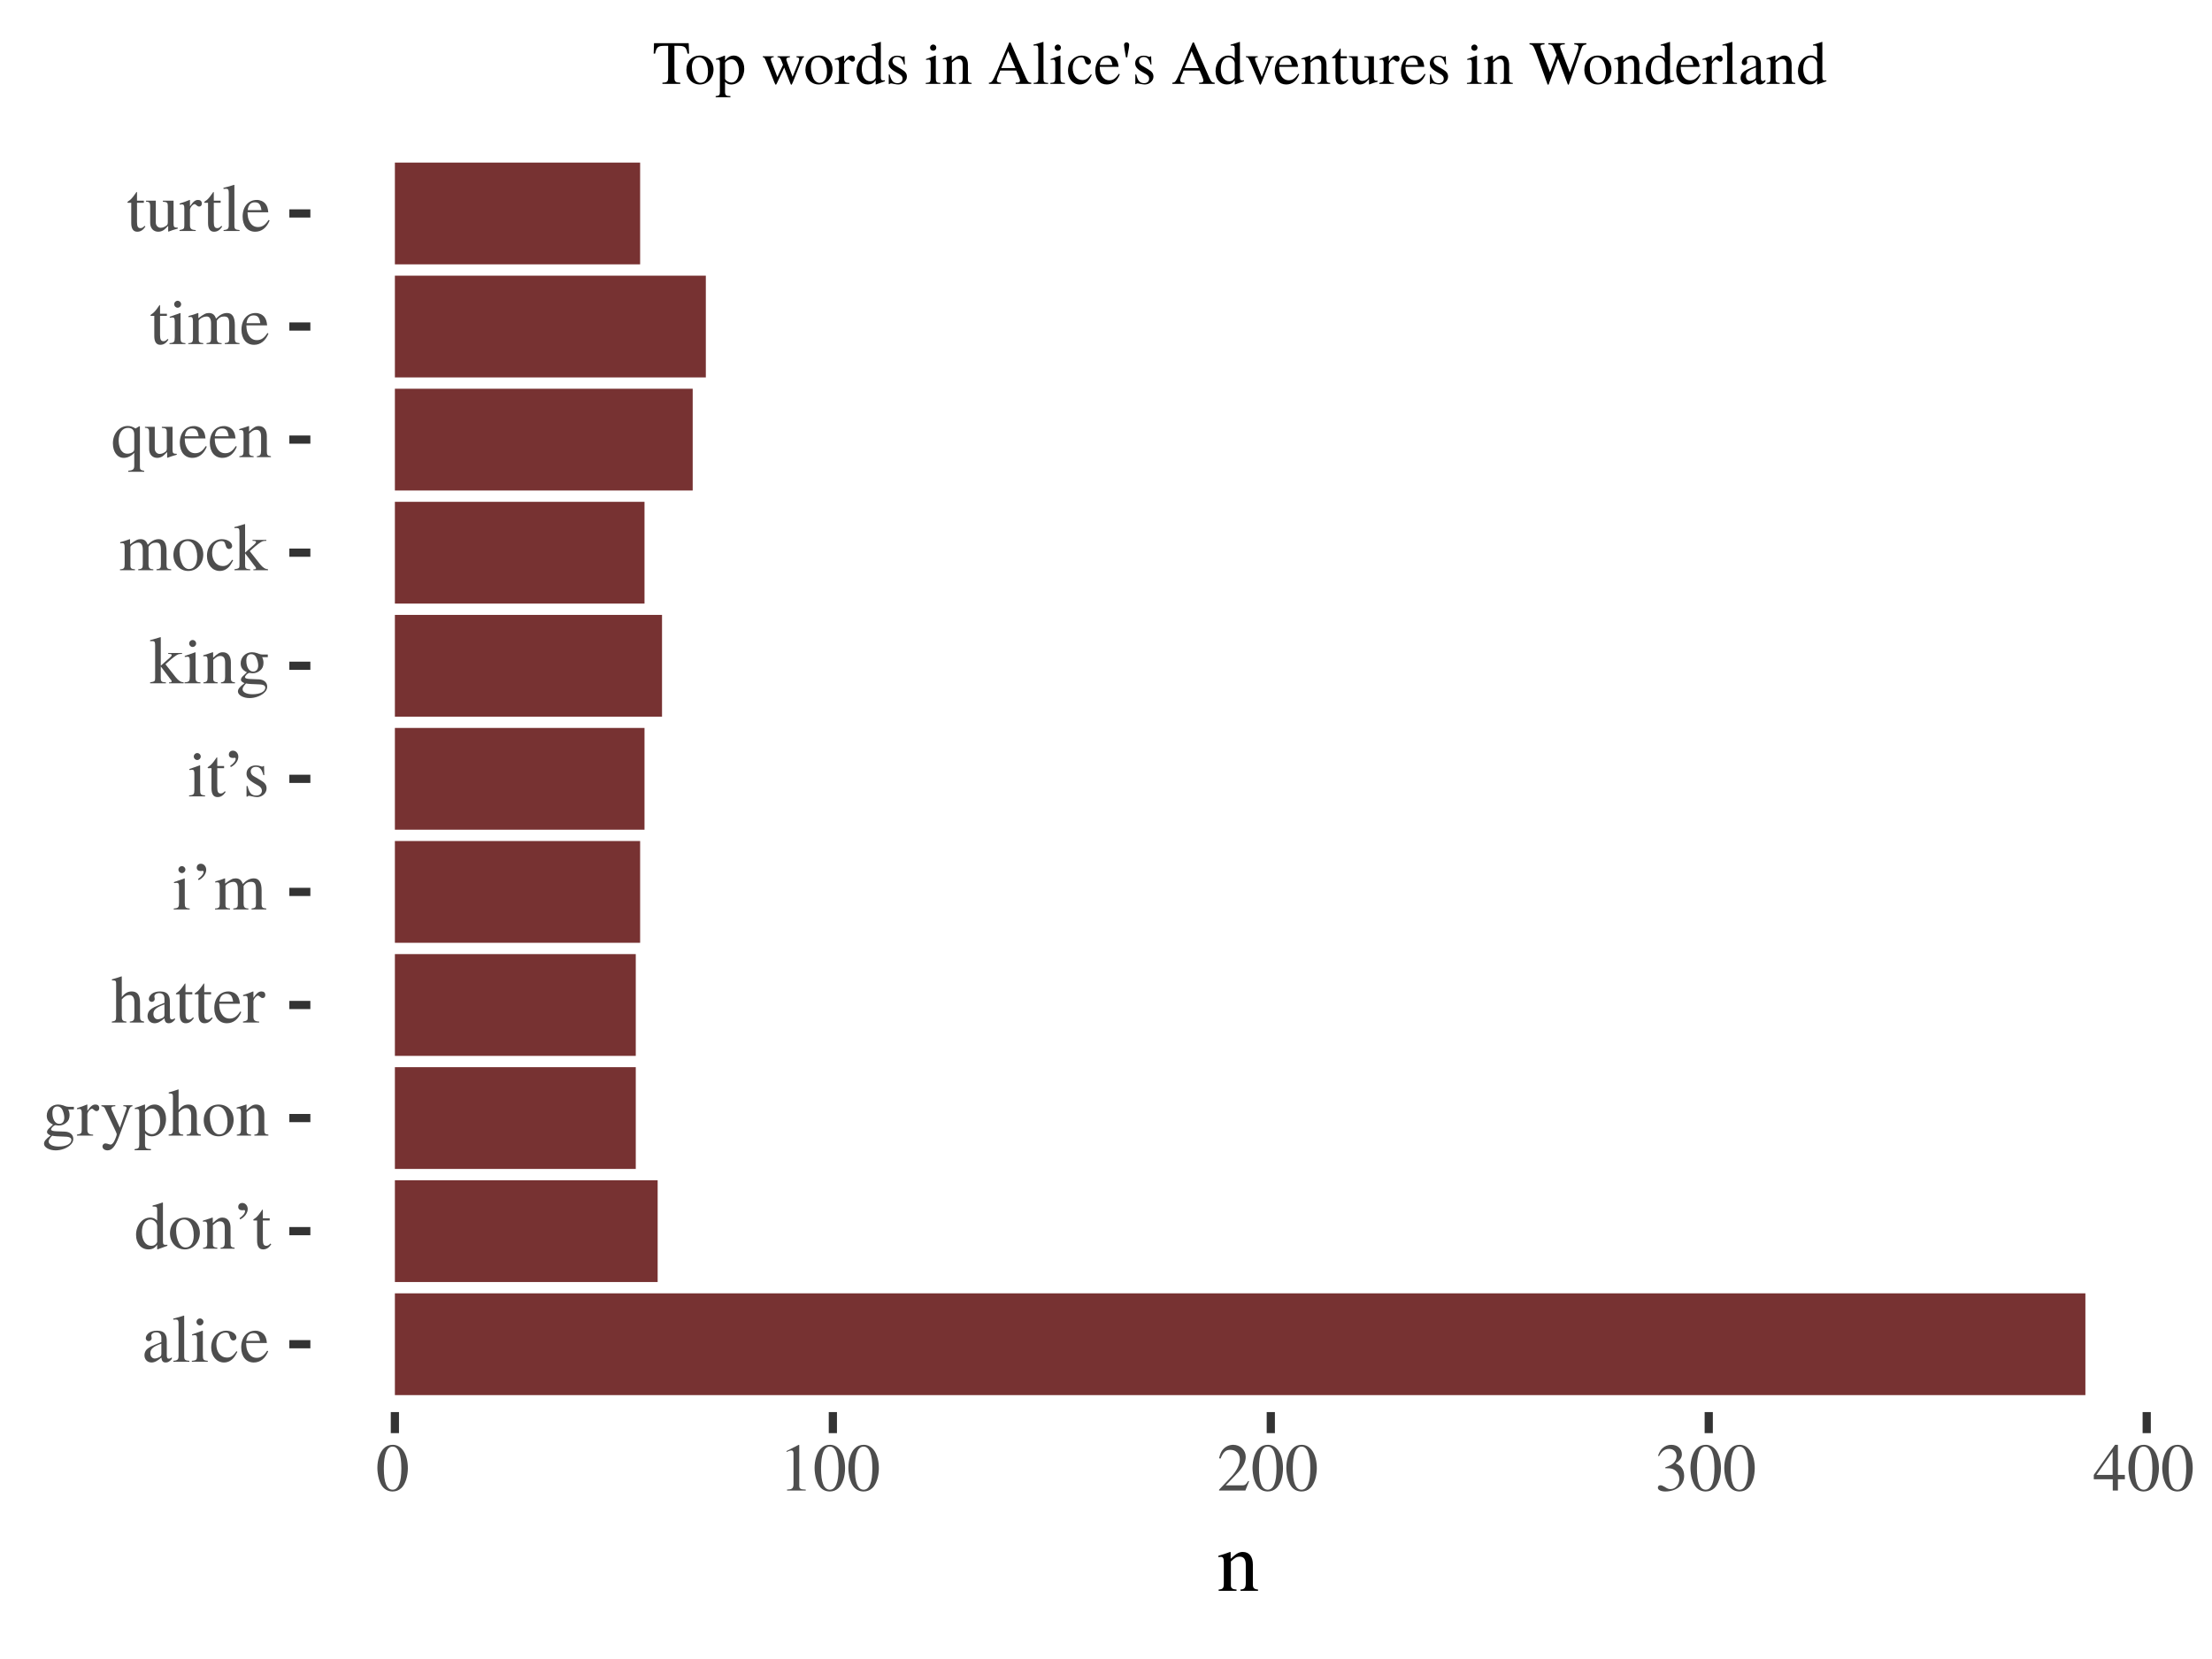 <?xml version="1.0" encoding="UTF-8"?>
<svg xmlns="http://www.w3.org/2000/svg" xmlns:xlink="http://www.w3.org/1999/xlink" width="288pt" height="216pt" viewBox="0 0 288 216" version="1.1">
<defs>
<g>
<symbol overflow="visible" id="glyph0-0">
<path style="stroke:none;" d=""/>
</symbol>
<symbol overflow="visible" id="glyph0-1">
<path style="stroke:none;" d="M 3.891 -0.359 L 3.891 -0.578 C 3.734 -0.453 3.641 -0.406 3.5 -0.406 C 3.297 -0.406 3.234 -0.531 3.234 -0.922 L 3.234 -2.641 C 3.234 -3.094 3.188 -3.328 3.062 -3.531 C 2.891 -3.875 2.5 -4.047 1.969 -4.047 C 1.516 -4.047 1.094 -3.922 0.859 -3.719 C 0.641 -3.531 0.5 -3.281 0.5 -3.062 C 0.5 -2.859 0.656 -2.688 0.875 -2.688 C 1.078 -2.688 1.266 -2.859 1.266 -3.047 C 1.266 -3.094 1.266 -3.125 1.25 -3.188 C 1.234 -3.266 1.219 -3.344 1.219 -3.406 C 1.219 -3.641 1.5 -3.828 1.859 -3.828 C 2.281 -3.828 2.531 -3.578 2.531 -3.109 L 2.531 -2.562 C 1.172 -2.016 1.016 -1.953 0.641 -1.625 C 0.453 -1.438 0.328 -1.141 0.328 -0.859 C 0.328 -0.297 0.703 0.094 1.25 0.094 C 1.641 0.094 2 -0.094 2.531 -0.547 C 2.578 -0.094 2.734 0.094 3.094 0.094 C 3.391 0.094 3.578 -0.016 3.891 -0.359 Z M 2.531 -1.078 C 2.531 -0.812 2.484 -0.734 2.297 -0.609 C 2.078 -0.5 1.844 -0.422 1.656 -0.422 C 1.344 -0.422 1.094 -0.719 1.094 -1.094 L 1.094 -1.141 C 1.094 -1.656 1.453 -1.969 2.531 -2.359 Z M 2.531 -1.078 "/>
</symbol>
<symbol overflow="visible" id="glyph0-2">
<path style="stroke:none;" d="M 2.266 0 L 2.266 -0.125 C 1.703 -0.172 1.594 -0.25 1.594 -0.734 L 1.594 -5.984 L 1.562 -6.016 C 1.109 -5.859 0.781 -5.766 0.172 -5.625 L 0.172 -5.484 L 0.219 -5.484 C 0.312 -5.484 0.422 -5.5 0.5 -5.5 C 0.781 -5.5 0.859 -5.375 0.859 -4.969 L 0.859 -0.766 C 0.859 -0.297 0.734 -0.172 0.188 -0.125 L 0.188 0 Z M 2.266 0 "/>
</symbol>
<symbol overflow="visible" id="glyph0-3">
<path style="stroke:none;" d="M 2.219 0 L 2.219 -0.125 C 1.641 -0.172 1.578 -0.266 1.578 -0.891 L 1.578 -4.016 L 1.547 -4.047 L 0.172 -3.562 L 0.172 -3.438 L 0.25 -3.438 C 0.359 -3.453 0.469 -3.469 0.547 -3.469 C 0.75 -3.469 0.828 -3.328 0.828 -2.938 L 0.828 -0.891 C 0.828 -0.266 0.75 -0.172 0.141 -0.125 L 0.141 0 Z M 1.656 -5.188 C 1.656 -5.438 1.453 -5.641 1.203 -5.641 C 0.953 -5.641 0.75 -5.438 0.75 -5.188 C 0.75 -4.938 0.953 -4.734 1.203 -4.734 C 1.453 -4.734 1.656 -4.938 1.656 -5.188 Z M 1.656 -5.188 "/>
</symbol>
<symbol overflow="visible" id="glyph0-4">
<path style="stroke:none;" d="M 3.625 -1.297 L 3.5 -1.375 C 3.078 -0.75 2.766 -0.547 2.266 -0.547 C 1.453 -0.547 0.891 -1.25 0.891 -2.266 C 0.891 -3.172 1.375 -3.797 2.094 -3.797 C 2.406 -3.797 2.531 -3.688 2.609 -3.375 L 2.672 -3.172 C 2.734 -2.922 2.891 -2.766 3.094 -2.766 C 3.312 -2.766 3.5 -2.938 3.5 -3.141 C 3.5 -3.641 2.891 -4.047 2.141 -4.047 C 1.734 -4.047 1.312 -3.891 0.953 -3.594 C 0.484 -3.203 0.219 -2.594 0.219 -1.859 C 0.219 -0.734 0.922 0.094 1.891 0.094 C 2.266 0.094 2.609 -0.031 2.906 -0.281 C 3.172 -0.5 3.344 -0.75 3.625 -1.297 Z M 3.625 -1.297 "/>
</symbol>
<symbol overflow="visible" id="glyph0-5">
<path style="stroke:none;" d="M 3.734 -1.375 L 3.594 -1.438 C 3.172 -0.781 2.781 -0.516 2.219 -0.516 C 1.734 -0.516 1.375 -0.75 1.125 -1.219 C 0.938 -1.562 0.875 -1.875 0.859 -2.438 L 3.562 -2.438 C 3.5 -3.016 3.406 -3.266 3.188 -3.547 C 2.922 -3.859 2.516 -4.047 2.062 -4.047 C 0.969 -4.047 0.219 -3.172 0.219 -1.875 C 0.219 -0.672 0.859 0.094 1.859 0.094 C 2.703 0.094 3.359 -0.438 3.734 -1.375 Z M 2.672 -2.719 L 0.875 -2.719 C 0.969 -3.406 1.266 -3.734 1.797 -3.734 C 2.344 -3.734 2.547 -3.484 2.672 -2.719 Z M 2.672 -2.719 "/>
</symbol>
<symbol overflow="visible" id="glyph0-6">
<path style="stroke:none;" d="M 4.312 -0.375 L 4.312 -0.516 C 4.156 -0.5 4.141 -0.5 4.109 -0.5 C 3.797 -0.5 3.734 -0.594 3.734 -1 L 3.734 -5.984 L 3.688 -6.016 C 3.266 -5.859 2.953 -5.766 2.391 -5.625 L 2.391 -5.484 C 2.469 -5.484 2.516 -5.484 2.594 -5.484 C 2.906 -5.484 2.984 -5.406 2.984 -5.047 L 2.984 -3.672 C 2.656 -3.953 2.422 -4.047 2.062 -4.047 C 1.062 -4.047 0.234 -3.047 0.234 -1.797 C 0.234 -0.672 0.891 0.094 1.859 0.094 C 2.359 0.094 2.688 -0.094 2.984 -0.5 L 2.984 0.062 L 3.031 0.094 Z M 2.984 -0.891 C 2.984 -0.828 2.922 -0.734 2.844 -0.641 C 2.688 -0.453 2.469 -0.375 2.203 -0.375 C 1.484 -0.375 1 -1.078 1 -2.156 C 1 -3.156 1.422 -3.797 2.094 -3.797 C 2.562 -3.797 2.984 -3.391 2.984 -2.922 Z M 2.984 -0.891 "/>
</symbol>
<symbol overflow="visible" id="glyph0-7">
<path style="stroke:none;" d="M 4.141 -2.062 C 4.141 -3.203 3.328 -4.047 2.203 -4.047 C 1.062 -4.047 0.25 -3.203 0.25 -1.984 C 0.25 -0.797 1.078 0.094 2.188 0.094 C 3.297 0.094 4.141 -0.844 4.141 -2.062 Z M 3.344 -1.75 C 3.344 -0.75 2.953 -0.156 2.281 -0.156 C 1.938 -0.156 1.625 -0.375 1.438 -0.719 C 1.188 -1.172 1.047 -1.797 1.047 -2.422 C 1.047 -3.25 1.453 -3.797 2.078 -3.797 C 2.828 -3.797 3.344 -2.953 3.344 -1.75 Z M 3.344 -1.75 "/>
</symbol>
<symbol overflow="visible" id="glyph0-8">
<path style="stroke:none;" d="M 4.266 0 L 4.266 -0.125 C 3.828 -0.172 3.734 -0.281 3.734 -0.719 L 3.734 -2.734 C 3.734 -3.547 3.344 -4.047 2.688 -4.047 C 2.281 -4.047 2.016 -3.891 1.422 -3.328 L 1.422 -4.031 L 1.359 -4.047 C 0.922 -3.891 0.625 -3.797 0.141 -3.656 L 0.141 -3.5 C 0.188 -3.531 0.281 -3.531 0.375 -3.531 C 0.625 -3.531 0.703 -3.406 0.703 -2.969 L 0.703 -0.797 C 0.703 -0.297 0.609 -0.172 0.156 -0.125 L 0.156 0 L 2.016 0 L 2.016 -0.125 C 1.578 -0.172 1.438 -0.266 1.438 -0.594 L 1.438 -3.062 C 1.859 -3.453 2.062 -3.562 2.344 -3.562 C 2.781 -3.562 2.984 -3.297 2.984 -2.703 L 2.984 -0.875 C 2.984 -0.312 2.875 -0.172 2.438 -0.125 L 2.438 0 Z M 4.266 0 "/>
</symbol>
<symbol overflow="visible" id="glyph0-9">
<path style="stroke:none;" d="M 1.922 -5.156 C 1.922 -5.609 1.609 -5.953 1.219 -5.953 C 0.906 -5.953 0.688 -5.75 0.688 -5.438 C 0.688 -5.156 0.891 -5 1.219 -5 C 1.266 -5 1.328 -5 1.375 -5.016 C 1.438 -5.031 1.453 -5.031 1.453 -5.031 C 1.516 -5.031 1.578 -4.984 1.578 -4.906 C 1.578 -4.625 1.328 -4.297 0.859 -3.969 L 0.938 -3.812 C 1.516 -4.094 1.922 -4.641 1.922 -5.156 Z M 1.922 -5.156 "/>
</symbol>
<symbol overflow="visible" id="glyph0-10">
<path style="stroke:none;" d="M 2.453 -0.578 L 2.344 -0.672 C 2.141 -0.453 2 -0.375 1.812 -0.375 C 1.484 -0.375 1.359 -0.594 1.359 -1.156 L 1.359 -3.672 L 2.25 -3.672 L 2.25 -3.953 L 1.359 -3.953 L 1.359 -4.984 C 1.359 -5.062 1.344 -5.094 1.297 -5.094 C 1.234 -5 1.172 -4.922 1.125 -4.844 C 0.797 -4.359 0.5 -4.031 0.266 -3.906 C 0.172 -3.844 0.109 -3.797 0.109 -3.734 C 0.109 -3.719 0.125 -3.688 0.156 -3.672 L 0.609 -3.672 L 0.609 -1.031 C 0.609 -0.297 0.875 0.094 1.391 0.094 C 1.828 0.094 2.156 -0.125 2.453 -0.578 Z M 2.453 -0.578 "/>
</symbol>
<symbol overflow="visible" id="glyph0-11">
<path style="stroke:none;" d="M 4.141 -3.406 L 4.141 -3.75 L 3.453 -3.75 C 3.281 -3.75 3.156 -3.781 2.969 -3.844 L 2.781 -3.922 C 2.547 -4 2.312 -4.047 2.078 -4.047 C 1.266 -4.047 0.609 -3.406 0.609 -2.609 C 0.609 -2.062 0.844 -1.719 1.422 -1.438 L 1.047 -1.078 C 0.75 -0.828 0.641 -0.656 0.641 -0.469 C 0.641 -0.297 0.75 -0.188 1.109 -0.016 C 0.484 0.453 0.25 0.734 0.25 1.062 C 0.25 1.531 0.938 1.922 1.766 1.922 C 2.422 1.922 3.109 1.688 3.578 1.312 C 3.906 1.047 4.062 0.766 4.062 0.438 C 4.062 -0.109 3.641 -0.484 2.984 -0.516 L 1.859 -0.562 C 1.391 -0.578 1.172 -0.656 1.172 -0.797 C 1.172 -0.969 1.453 -1.281 1.703 -1.359 C 1.781 -1.344 1.844 -1.344 1.859 -1.344 C 2.031 -1.312 2.141 -1.312 2.203 -1.312 C 2.531 -1.312 2.875 -1.438 3.156 -1.688 C 3.438 -1.922 3.578 -2.234 3.578 -2.672 C 3.578 -2.922 3.531 -3.125 3.406 -3.406 Z M 3.812 0.562 C 3.812 1.078 3.141 1.422 2.141 1.422 C 1.375 1.422 0.859 1.156 0.859 0.781 C 0.859 0.578 0.922 0.453 1.297 0.016 C 1.578 0.078 2.281 0.125 2.719 0.125 C 3.516 0.125 3.812 0.25 3.812 0.562 Z M 2.891 -2.328 C 2.891 -1.844 2.641 -1.531 2.234 -1.531 C 1.703 -1.531 1.344 -2.109 1.344 -2.953 L 1.344 -2.969 C 1.344 -3.5 1.578 -3.797 1.984 -3.797 C 2.266 -3.797 2.484 -3.656 2.625 -3.391 C 2.781 -3.078 2.891 -2.672 2.891 -2.328 Z M 2.891 -2.328 "/>
</symbol>
<symbol overflow="visible" id="glyph0-12">
<path style="stroke:none;" d="M 2.953 -3.578 C 2.953 -3.875 2.766 -4.047 2.469 -4.047 C 2.094 -4.047 1.844 -3.844 1.406 -3.219 L 1.406 -4.031 L 1.359 -4.047 C 0.891 -3.859 0.578 -3.734 0.062 -3.578 L 0.062 -3.438 C 0.188 -3.453 0.266 -3.469 0.375 -3.469 C 0.594 -3.469 0.672 -3.328 0.672 -2.938 L 0.672 -0.734 C 0.672 -0.297 0.609 -0.234 0.047 -0.125 L 0.047 0 L 2.156 0 L 2.156 -0.125 C 1.562 -0.156 1.406 -0.297 1.406 -0.797 L 1.406 -2.766 C 1.406 -3.047 1.781 -3.5 2.016 -3.5 C 2.078 -3.5 2.156 -3.453 2.25 -3.359 C 2.391 -3.234 2.484 -3.188 2.609 -3.188 C 2.812 -3.188 2.953 -3.328 2.953 -3.578 Z M 2.953 -3.578 "/>
</symbol>
<symbol overflow="visible" id="glyph0-13">
<path style="stroke:none;" d="M 4.172 -3.828 L 4.172 -3.953 L 2.984 -3.953 L 2.984 -3.828 C 3.266 -3.828 3.406 -3.75 3.406 -3.609 C 3.406 -3.578 3.406 -3.516 3.375 -3.453 L 2.531 -1.031 L 1.516 -3.25 C 1.453 -3.375 1.422 -3.5 1.422 -3.594 C 1.422 -3.75 1.562 -3.812 1.938 -3.828 L 1.938 -3.953 L 0.125 -3.953 L 0.125 -3.828 C 0.359 -3.797 0.5 -3.703 0.578 -3.547 L 2.016 -0.5 C 2.078 -0.344 2.125 -0.234 2.125 -0.172 C 2.125 -0.031 1.922 0.516 1.766 0.781 C 1.641 1.016 1.453 1.172 1.328 1.172 C 1.281 1.172 1.203 1.156 1.109 1.125 C 0.938 1.062 0.797 1.016 0.641 1.016 C 0.438 1.016 0.266 1.203 0.266 1.406 C 0.266 1.703 0.547 1.922 0.922 1.922 C 1.5 1.922 1.922 1.422 2.406 0.156 L 3.75 -3.438 C 3.875 -3.719 3.969 -3.797 4.172 -3.828 Z M 4.172 -3.828 "/>
</symbol>
<symbol overflow="visible" id="glyph0-14">
<path style="stroke:none;" d="M 4.141 -2.172 C 4.141 -3.266 3.516 -4.047 2.672 -4.047 C 2.172 -4.047 1.781 -3.828 1.406 -3.359 L 1.406 -4.031 L 1.344 -4.047 C 0.875 -3.859 0.562 -3.75 0.078 -3.594 L 0.078 -3.453 C 0.156 -3.469 0.219 -3.469 0.297 -3.469 C 0.594 -3.469 0.656 -3.375 0.656 -2.969 L 0.656 1.156 C 0.656 1.609 0.562 1.703 0.047 1.766 L 0.047 1.906 L 2.172 1.906 L 2.172 1.75 C 1.516 1.734 1.406 1.641 1.406 1.094 L 1.406 -0.297 C 1.703 0 1.922 0.094 2.281 0.094 C 3.328 0.094 4.141 -0.891 4.141 -2.172 Z M 3.375 -1.828 C 3.375 -0.859 2.953 -0.188 2.312 -0.188 C 1.906 -0.188 1.406 -0.516 1.406 -0.781 L 1.406 -2.938 C 1.406 -3.203 1.891 -3.516 2.297 -3.516 C 2.953 -3.516 3.375 -2.844 3.375 -1.828 Z M 3.375 -1.828 "/>
</symbol>
<symbol overflow="visible" id="glyph0-15">
<path style="stroke:none;" d="M 4.281 0 L 4.281 -0.125 C 3.812 -0.219 3.75 -0.297 3.75 -0.891 L 3.75 -2.641 C 3.75 -3.578 3.391 -4.047 2.672 -4.047 C 2.156 -4.047 1.781 -3.828 1.375 -3.312 L 1.375 -5.984 L 1.344 -6.016 C 1.031 -5.906 0.812 -5.828 0.328 -5.688 L 0.094 -5.625 L 0.094 -5.484 C 0.125 -5.484 0.156 -5.484 0.188 -5.484 C 0.578 -5.484 0.641 -5.422 0.641 -5.047 L 0.641 -0.891 C 0.641 -0.281 0.594 -0.203 0.078 -0.125 L 0.078 0 L 1.984 0 L 1.984 -0.125 C 1.469 -0.188 1.375 -0.297 1.375 -0.891 L 1.375 -3.016 C 1.75 -3.422 2.016 -3.578 2.359 -3.578 C 2.797 -3.578 3.016 -3.25 3.016 -2.641 L 3.016 -0.891 C 3.016 -0.297 2.922 -0.188 2.422 -0.125 L 2.422 0 Z M 4.281 0 "/>
</symbol>
<symbol overflow="visible" id="glyph0-16">
<path style="stroke:none;" d="M 6.812 0 L 6.812 -0.125 L 6.594 -0.156 C 6.328 -0.172 6.203 -0.328 6.203 -0.672 L 6.203 -2.484 C 6.203 -3.516 5.875 -4.047 5.188 -4.047 C 4.688 -4.047 4.234 -3.812 3.75 -3.312 C 3.594 -3.812 3.297 -4.047 2.828 -4.047 C 2.438 -4.047 2.188 -3.922 1.453 -3.375 L 1.453 -4.031 L 1.406 -4.047 C 0.953 -3.875 0.656 -3.781 0.172 -3.656 L 0.172 -3.5 C 0.281 -3.531 0.359 -3.531 0.453 -3.531 C 0.672 -3.531 0.75 -3.391 0.75 -2.969 L 0.75 -0.75 C 0.75 -0.266 0.641 -0.141 0.141 -0.125 L 0.141 0 L 2.094 0 L 2.094 -0.125 C 1.625 -0.156 1.5 -0.25 1.5 -0.594 L 1.5 -3.062 C 1.5 -3.062 1.562 -3.172 1.625 -3.234 C 1.844 -3.438 2.219 -3.594 2.531 -3.594 C 2.922 -3.594 3.109 -3.281 3.109 -2.672 L 3.109 -0.75 C 3.109 -0.266 3.016 -0.172 2.516 -0.125 L 2.516 0 L 4.484 0 L 4.484 -0.125 C 3.984 -0.141 3.859 -0.297 3.859 -0.828 L 3.859 -3.047 C 4.109 -3.438 4.406 -3.594 4.812 -3.594 C 5.312 -3.594 5.469 -3.359 5.469 -2.625 L 5.469 -0.766 C 5.469 -0.266 5.406 -0.188 4.891 -0.125 L 4.891 0 Z M 6.812 0 "/>
</symbol>
<symbol overflow="visible" id="glyph0-17">
<path style="stroke:none;" d="M 3.062 -1.031 C 3.062 -1.484 2.859 -1.766 2.328 -2.078 L 1.375 -2.641 C 1.125 -2.781 1 -3.016 1 -3.25 C 1 -3.609 1.266 -3.844 1.672 -3.844 C 2.172 -3.844 2.438 -3.547 2.641 -2.766 L 2.766 -2.766 L 2.734 -3.953 L 2.641 -3.953 L 2.625 -3.938 C 2.547 -3.875 2.531 -3.875 2.5 -3.875 C 2.453 -3.875 2.359 -3.891 2.266 -3.938 C 2.078 -4 1.875 -4.031 1.656 -4.031 C 0.938 -4.031 0.453 -3.594 0.453 -2.953 C 0.453 -2.469 0.734 -2.125 1.484 -1.688 L 1.984 -1.406 C 2.297 -1.219 2.453 -1.016 2.453 -0.734 C 2.453 -0.359 2.156 -0.109 1.719 -0.109 C 1.109 -0.109 0.797 -0.438 0.594 -1.344 L 0.453 -1.344 L 0.453 0.031 L 0.578 0.031 C 0.641 -0.047 0.672 -0.078 0.781 -0.078 C 0.875 -0.078 0.969 -0.047 1.172 0 C 1.422 0.047 1.641 0.094 1.828 0.094 C 2.5 0.094 3.062 -0.422 3.062 -1.031 Z M 3.062 -1.031 "/>
</symbol>
<symbol overflow="visible" id="glyph0-18">
<path style="stroke:none;" d="M 4.438 0 L 4.438 -0.125 C 4.062 -0.156 3.781 -0.328 3.406 -0.781 L 2.062 -2.484 L 2.328 -2.719 C 2.953 -3.297 3.5 -3.703 3.75 -3.781 C 3.875 -3.812 4 -3.828 4.156 -3.828 L 4.219 -3.828 L 4.219 -3.953 L 2.422 -3.953 L 2.422 -3.828 C 2.766 -3.828 2.875 -3.797 2.875 -3.672 C 2.875 -3.594 2.781 -3.469 2.672 -3.375 L 1.453 -2.297 L 1.453 -5.984 L 1.422 -6.016 L 0.328 -5.688 L 0.062 -5.625 L 0.062 -5.484 C 0.172 -5.484 0.25 -5.5 0.344 -5.5 C 0.641 -5.5 0.719 -5.391 0.719 -4.969 L 0.719 -0.719 C 0.719 -0.266 0.688 -0.234 0.062 -0.125 L 0.062 0 L 2.125 0 L 2.125 -0.125 L 1.938 -0.141 C 1.594 -0.156 1.453 -0.281 1.453 -0.594 L 1.453 -2.203 L 2.688 -0.562 L 2.719 -0.531 C 2.734 -0.5 2.75 -0.469 2.781 -0.453 C 2.844 -0.359 2.875 -0.312 2.875 -0.266 C 2.875 -0.188 2.797 -0.125 2.688 -0.125 L 2.531 -0.125 L 2.531 0 Z M 4.438 0 "/>
</symbol>
<symbol overflow="visible" id="glyph0-19">
<path style="stroke:none;" d="M 4.297 1.906 L 4.297 1.781 C 3.812 1.688 3.734 1.609 3.734 1.234 L 3.734 -4.016 L 3.641 -4.016 L 3.172 -3.734 C 2.766 -3.969 2.5 -4.062 2.156 -4.062 C 1.062 -4.062 0.219 -3.062 0.219 -1.797 C 0.219 -0.688 0.797 0.094 1.625 0.094 C 2.125 0.094 2.609 -0.141 3 -0.562 L 3 1.094 C 3 1.578 2.844 1.719 2.219 1.766 L 2.219 1.906 Z M 3 -1.125 C 3 -0.906 2.969 -0.797 2.875 -0.719 C 2.688 -0.547 2.391 -0.453 2.125 -0.453 C 1.844 -0.453 1.609 -0.531 1.438 -0.719 C 1.156 -0.969 0.969 -1.547 0.969 -2.125 C 0.969 -3.156 1.438 -3.812 2.188 -3.812 C 2.734 -3.812 3 -3.516 3 -2.922 Z M 3 -1.125 "/>
</symbol>
<symbol overflow="visible" id="glyph0-20">
<path style="stroke:none;" d="M 4.219 -0.312 L 4.219 -0.438 L 4.172 -0.438 C 3.766 -0.438 3.672 -0.531 3.672 -0.938 L 3.672 -3.953 L 2.281 -3.953 L 2.281 -3.812 C 2.828 -3.781 2.922 -3.688 2.922 -3.25 L 2.922 -1.188 C 2.922 -0.953 2.891 -0.812 2.781 -0.734 C 2.531 -0.531 2.266 -0.422 1.984 -0.422 C 1.641 -0.422 1.359 -0.719 1.359 -1.094 L 1.359 -3.953 L 0.078 -3.953 L 0.078 -3.828 C 0.5 -3.812 0.625 -3.672 0.625 -3.266 L 0.625 -1.062 C 0.625 -0.359 1.047 0.094 1.688 0.094 C 2.016 0.094 2.359 -0.047 2.594 -0.297 L 2.969 -0.672 L 2.969 0.062 L 3.016 0.078 C 3.453 -0.094 3.766 -0.188 4.219 -0.312 Z M 4.219 -0.312 "/>
</symbol>
<symbol overflow="visible" id="glyph0-21">
<path style="stroke:none;" d="M 4.188 -2.906 C 4.188 -4.703 3.391 -5.953 2.234 -5.953 C 1.75 -5.953 1.375 -5.797 1.062 -5.484 C 0.547 -5 0.219 -3.984 0.219 -2.953 C 0.219 -2 0.5 -0.969 0.922 -0.469 C 1.234 -0.094 1.688 0.125 2.203 0.125 C 2.641 0.125 3.031 -0.031 3.344 -0.328 C 3.859 -0.812 4.188 -1.844 4.188 -2.906 Z M 3.344 -2.891 C 3.344 -1.047 2.953 -0.109 2.203 -0.109 C 1.438 -0.109 1.062 -1.047 1.062 -2.875 C 1.062 -4.734 1.453 -5.719 2.203 -5.719 C 2.953 -5.719 3.344 -4.719 3.344 -2.891 Z M 3.344 -2.891 "/>
</symbol>
<symbol overflow="visible" id="glyph0-22">
<path style="stroke:none;" d="M 3.469 0 L 3.469 -0.125 C 2.766 -0.141 2.625 -0.234 2.625 -0.656 L 2.625 -5.922 L 2.562 -5.953 L 0.969 -5.141 L 0.969 -5.016 C 1.078 -5.062 1.172 -5.109 1.219 -5.125 C 1.375 -5.188 1.516 -5.219 1.609 -5.219 C 1.797 -5.219 1.875 -5.078 1.875 -4.797 L 1.875 -0.812 C 1.875 -0.531 1.797 -0.328 1.656 -0.25 C 1.531 -0.172 1.406 -0.141 1.031 -0.125 L 1.031 0 Z M 3.469 0 "/>
</symbol>
<symbol overflow="visible" id="glyph0-23">
<path style="stroke:none;" d="M 4.172 -1.203 L 4.062 -1.25 C 3.734 -0.75 3.625 -0.672 3.234 -0.672 L 1.125 -0.672 L 2.609 -2.219 C 3.391 -3.031 3.734 -3.703 3.734 -4.391 C 3.734 -5.266 3.016 -5.953 2.109 -5.953 C 1.625 -5.953 1.156 -5.75 0.828 -5.406 C 0.547 -5.109 0.422 -4.828 0.266 -4.203 L 0.453 -4.156 C 0.812 -5.016 1.125 -5.297 1.734 -5.297 C 2.469 -5.297 2.969 -4.797 2.969 -4.062 C 2.969 -3.375 2.562 -2.547 1.828 -1.766 L 0.266 -0.109 L 0.266 0 L 3.688 0 Z M 4.172 -1.203 "/>
</symbol>
<symbol overflow="visible" id="glyph0-24">
<path style="stroke:none;" d="M 3.797 -1.922 C 3.797 -2.375 3.656 -2.781 3.406 -3.062 C 3.234 -3.25 3.062 -3.359 2.672 -3.531 C 3.281 -3.938 3.5 -4.266 3.5 -4.734 C 3.5 -5.453 2.938 -5.953 2.125 -5.953 C 1.688 -5.953 1.297 -5.797 0.984 -5.516 C 0.719 -5.281 0.594 -5.047 0.391 -4.516 L 0.531 -4.484 C 0.891 -5.125 1.281 -5.422 1.844 -5.422 C 2.406 -5.422 2.812 -5.031 2.812 -4.484 C 2.812 -4.156 2.672 -3.844 2.453 -3.625 C 2.188 -3.359 1.938 -3.234 1.344 -3.016 L 1.344 -2.906 C 1.859 -2.906 2.062 -2.891 2.281 -2.812 C 2.828 -2.609 3.172 -2.109 3.172 -1.5 C 3.172 -0.766 2.672 -0.188 2.016 -0.188 C 1.781 -0.188 1.594 -0.25 1.281 -0.469 C 1.016 -0.625 0.859 -0.688 0.719 -0.688 C 0.516 -0.688 0.375 -0.562 0.375 -0.375 C 0.375 -0.078 0.75 0.125 1.375 0.125 C 2.047 0.125 2.75 -0.109 3.156 -0.469 C 3.578 -0.828 3.797 -1.344 3.797 -1.922 Z M 3.797 -1.922 "/>
</symbol>
<symbol overflow="visible" id="glyph0-25">
<path style="stroke:none;" d="M 4.156 -1.469 L 4.156 -2.031 L 3.25 -2.031 L 3.25 -5.953 L 2.875 -5.953 L 0.109 -2.031 L 0.109 -1.469 L 2.578 -1.469 L 2.578 0 L 3.25 0 L 3.25 -1.469 Z M 2.562 -2.031 L 0.453 -2.031 L 2.562 -5.047 Z M 2.562 -2.031 "/>
</symbol>
<symbol overflow="visible" id="glyph1-0">
<path style="stroke:none;" d=""/>
</symbol>
<symbol overflow="visible" id="glyph1-1">
<path style="stroke:none;" d="M 5.328 0 L 5.328 -0.172 C 4.797 -0.219 4.656 -0.359 4.656 -0.891 L 4.656 -3.406 C 4.656 -4.438 4.188 -5.062 3.359 -5.062 C 2.859 -5.062 2.516 -4.875 1.766 -4.172 L 1.766 -5.031 L 1.688 -5.062 C 1.156 -4.859 0.781 -4.734 0.172 -4.562 L 0.172 -4.375 C 0.234 -4.406 0.359 -4.422 0.469 -4.422 C 0.781 -4.422 0.875 -4.25 0.875 -3.719 L 0.875 -0.984 C 0.875 -0.359 0.766 -0.203 0.203 -0.172 L 0.203 0 L 2.531 0 L 2.531 -0.172 C 1.969 -0.203 1.797 -0.344 1.797 -0.734 L 1.797 -3.828 C 2.328 -4.328 2.578 -4.453 2.938 -4.453 C 3.469 -4.453 3.734 -4.109 3.734 -3.391 L 3.734 -1.094 C 3.734 -0.391 3.594 -0.203 3.047 -0.172 L 3.047 0 Z M 5.328 0 "/>
</symbol>
<symbol overflow="visible" id="glyph2-0">
<path style="stroke:none;" d=""/>
</symbol>
<symbol overflow="visible" id="glyph2-1">
<path style="stroke:none;" d="M 4.75 -3.938 L 4.703 -5.297 L 0.188 -5.297 L 0.141 -3.938 L 0.328 -3.938 C 0.516 -4.812 0.703 -4.953 1.594 -4.953 L 2.031 -4.953 L 2.031 -0.953 C 2.031 -0.281 1.938 -0.188 1.281 -0.156 L 1.281 0 L 3.609 0 L 3.609 -0.156 C 2.953 -0.188 2.844 -0.281 2.844 -0.875 L 2.844 -4.953 L 3.281 -4.953 C 4.188 -4.953 4.375 -4.812 4.547 -3.938 Z M 4.75 -3.938 "/>
</symbol>
<symbol overflow="visible" id="glyph2-2">
<path style="stroke:none;" d="M 3.766 -1.875 C 3.766 -2.922 3.031 -3.688 2 -3.688 C 0.953 -3.688 0.234 -2.906 0.234 -1.812 C 0.234 -0.734 0.969 0.078 1.984 0.078 C 2.984 0.078 3.766 -0.766 3.766 -1.875 Z M 3.047 -1.594 C 3.047 -0.688 2.688 -0.141 2.078 -0.141 C 1.766 -0.141 1.469 -0.344 1.297 -0.656 C 1.078 -1.078 0.953 -1.625 0.953 -2.203 C 0.953 -2.953 1.328 -3.453 1.891 -3.453 C 2.562 -3.453 3.047 -2.688 3.047 -1.594 Z M 3.047 -1.594 "/>
</symbol>
<symbol overflow="visible" id="glyph2-3">
<path style="stroke:none;" d="M 3.766 -1.969 C 3.766 -2.969 3.203 -3.688 2.422 -3.688 C 1.969 -3.688 1.625 -3.484 1.266 -3.047 L 1.266 -3.656 L 1.219 -3.688 C 0.797 -3.516 0.516 -3.406 0.078 -3.266 L 0.078 -3.141 C 0.141 -3.156 0.203 -3.156 0.266 -3.156 C 0.547 -3.156 0.594 -3.078 0.594 -2.703 L 0.594 1.047 C 0.594 1.469 0.516 1.547 0.047 1.594 L 0.047 1.734 L 1.969 1.734 L 1.969 1.594 C 1.375 1.578 1.266 1.5 1.266 0.984 L 1.266 -0.266 C 1.547 0 1.75 0.078 2.078 0.078 C 3.031 0.078 3.766 -0.812 3.766 -1.969 Z M 3.078 -1.656 C 3.078 -0.781 2.688 -0.172 2.109 -0.172 C 1.734 -0.172 1.266 -0.469 1.266 -0.703 L 1.266 -2.672 C 1.266 -2.906 1.719 -3.203 2.094 -3.203 C 2.688 -3.203 3.078 -2.594 3.078 -1.656 Z M 3.078 -1.656 "/>
</symbol>
<symbol overflow="visible" id="glyph2-4">
<path style="stroke:none;" d=""/>
</symbol>
<symbol overflow="visible" id="glyph2-5">
<path style="stroke:none;" d="M 5.547 -3.484 L 5.547 -3.594 L 4.562 -3.594 L 4.562 -3.484 C 4.844 -3.422 4.922 -3.375 4.922 -3.234 C 4.922 -3.109 4.875 -2.922 4.781 -2.703 L 4.062 -0.922 L 3.391 -2.719 C 3.25 -3.094 3.25 -3.094 3.25 -3.188 C 3.25 -3.375 3.344 -3.422 3.719 -3.484 L 3.719 -3.594 L 2.094 -3.594 L 2.094 -3.484 C 2.391 -3.453 2.484 -3.359 2.641 -2.922 L 2.812 -2.484 L 2.078 -0.891 L 1.281 -2.969 C 1.25 -3.062 1.234 -3.141 1.234 -3.219 C 1.234 -3.391 1.344 -3.453 1.609 -3.484 L 1.609 -3.594 L 0.172 -3.594 L 0.172 -3.484 C 0.359 -3.469 0.422 -3.391 0.594 -2.969 L 1.672 -0.234 C 1.766 0 1.828 0.109 1.875 0.109 C 1.922 0.109 1.984 0.016 2.078 -0.203 L 2.969 -2.125 L 3.703 -0.234 C 3.812 0.062 3.844 0.109 3.891 0.109 C 3.953 0.109 3.984 0.047 4.125 -0.281 L 5.219 -3.047 C 5.375 -3.391 5.391 -3.422 5.547 -3.484 Z M 5.547 -3.484 "/>
</symbol>
<symbol overflow="visible" id="glyph2-6">
<path style="stroke:none;" d="M 2.688 -3.25 C 2.688 -3.516 2.516 -3.688 2.234 -3.688 C 1.906 -3.688 1.672 -3.5 1.281 -2.922 L 1.281 -3.656 L 1.234 -3.688 C 0.812 -3.5 0.531 -3.406 0.062 -3.25 L 0.062 -3.125 C 0.172 -3.141 0.234 -3.156 0.344 -3.156 C 0.531 -3.156 0.609 -3.031 0.609 -2.672 L 0.609 -0.672 C 0.609 -0.266 0.547 -0.219 0.047 -0.125 L 0.047 0 L 1.953 0 L 1.953 -0.125 C 1.422 -0.141 1.281 -0.266 1.281 -0.719 L 1.281 -2.516 C 1.281 -2.781 1.625 -3.172 1.844 -3.172 C 1.891 -3.172 1.953 -3.141 2.047 -3.062 C 2.172 -2.938 2.266 -2.891 2.375 -2.891 C 2.562 -2.891 2.688 -3.031 2.688 -3.25 Z M 2.688 -3.25 "/>
</symbol>
<symbol overflow="visible" id="glyph2-7">
<path style="stroke:none;" d="M 3.922 -0.344 L 3.922 -0.469 C 3.781 -0.453 3.766 -0.453 3.75 -0.453 C 3.453 -0.453 3.391 -0.547 3.391 -0.906 L 3.391 -5.453 L 3.359 -5.469 C 2.969 -5.328 2.688 -5.25 2.172 -5.109 L 2.172 -4.984 C 2.234 -4.984 2.281 -4.984 2.359 -4.984 C 2.641 -4.984 2.719 -4.906 2.719 -4.578 L 2.719 -3.344 C 2.422 -3.594 2.203 -3.688 1.875 -3.688 C 0.953 -3.688 0.219 -2.781 0.219 -1.641 C 0.219 -0.609 0.812 0.078 1.703 0.078 C 2.141 0.078 2.453 -0.078 2.719 -0.453 L 2.719 0.062 L 2.75 0.078 Z M 2.719 -0.812 C 2.719 -0.766 2.656 -0.656 2.578 -0.578 C 2.438 -0.422 2.234 -0.344 2.016 -0.344 C 1.344 -0.344 0.906 -0.969 0.906 -1.953 C 0.906 -2.859 1.297 -3.453 1.906 -3.453 C 2.328 -3.453 2.719 -3.078 2.719 -2.656 Z M 2.719 -0.812 "/>
</symbol>
<symbol overflow="visible" id="glyph2-8">
<path style="stroke:none;" d="M 2.781 -0.938 C 2.781 -1.344 2.594 -1.609 2.109 -1.891 L 1.25 -2.406 C 1.031 -2.531 0.906 -2.734 0.906 -2.953 C 0.906 -3.281 1.156 -3.5 1.516 -3.5 C 1.969 -3.5 2.219 -3.234 2.406 -2.516 L 2.516 -2.516 L 2.484 -3.594 L 2.406 -3.594 L 2.391 -3.578 C 2.312 -3.531 2.297 -3.516 2.266 -3.516 C 2.219 -3.516 2.141 -3.531 2.062 -3.578 C 1.891 -3.641 1.703 -3.672 1.516 -3.672 C 0.859 -3.672 0.406 -3.266 0.406 -2.688 C 0.406 -2.234 0.656 -1.922 1.344 -1.531 L 1.812 -1.266 C 2.094 -1.109 2.219 -0.922 2.219 -0.672 C 2.219 -0.312 1.969 -0.094 1.562 -0.094 C 1.016 -0.094 0.734 -0.406 0.547 -1.219 L 0.422 -1.219 L 0.422 0.031 L 0.516 0.031 C 0.578 -0.047 0.609 -0.062 0.703 -0.062 C 0.797 -0.062 0.875 -0.047 1.078 0 C 1.297 0.047 1.5 0.078 1.656 0.078 C 2.266 0.078 2.781 -0.391 2.781 -0.938 Z M 2.781 -0.938 "/>
</symbol>
<symbol overflow="visible" id="glyph2-9">
<path style="stroke:none;" d="M 2.031 0 L 2.031 -0.125 C 1.5 -0.156 1.438 -0.234 1.438 -0.812 L 1.438 -3.656 L 1.406 -3.688 L 0.156 -3.234 L 0.156 -3.125 L 0.219 -3.125 C 0.312 -3.141 0.422 -3.156 0.5 -3.156 C 0.688 -3.156 0.766 -3.031 0.766 -2.672 L 0.766 -0.812 C 0.766 -0.234 0.688 -0.156 0.125 -0.125 L 0.125 0 Z M 1.5 -4.719 C 1.5 -4.938 1.328 -5.125 1.094 -5.125 C 0.875 -5.125 0.688 -4.938 0.688 -4.719 C 0.688 -4.484 0.875 -4.312 1.094 -4.312 C 1.328 -4.312 1.5 -4.484 1.5 -4.719 Z M 1.5 -4.719 "/>
</symbol>
<symbol overflow="visible" id="glyph2-10">
<path style="stroke:none;" d="M 3.875 0 L 3.875 -0.125 C 3.484 -0.156 3.391 -0.25 3.391 -0.641 L 3.391 -2.484 C 3.391 -3.234 3.047 -3.688 2.453 -3.688 C 2.078 -3.688 1.828 -3.547 1.281 -3.031 L 1.281 -3.656 L 1.234 -3.688 C 0.844 -3.531 0.562 -3.453 0.125 -3.312 L 0.125 -3.188 C 0.172 -3.203 0.25 -3.219 0.344 -3.219 C 0.562 -3.219 0.641 -3.094 0.641 -2.703 L 0.641 -0.719 C 0.641 -0.266 0.547 -0.156 0.141 -0.125 L 0.141 0 L 1.844 0 L 1.844 -0.125 C 1.438 -0.156 1.312 -0.25 1.312 -0.531 L 1.312 -2.781 C 1.703 -3.141 1.875 -3.234 2.141 -3.234 C 2.531 -3.234 2.719 -2.984 2.719 -2.469 L 2.719 -0.797 C 2.719 -0.281 2.609 -0.156 2.219 -0.125 L 2.219 0 Z M 3.875 0 "/>
</symbol>
<symbol overflow="visible" id="glyph2-11">
<path style="stroke:none;" d="M 5.641 0 L 5.641 -0.156 C 5.281 -0.172 5.203 -0.25 4.922 -0.844 L 2.938 -5.391 L 2.781 -5.391 L 1.109 -1.469 C 0.594 -0.297 0.5 -0.172 0.125 -0.156 L 0.125 0 L 1.703 0 L 1.703 -0.156 C 1.312 -0.156 1.156 -0.25 1.156 -0.484 C 1.156 -0.578 1.188 -0.688 1.219 -0.797 L 1.594 -1.734 L 3.688 -1.734 L 4.016 -0.953 C 4.109 -0.734 4.172 -0.531 4.172 -0.422 C 4.172 -0.344 4.125 -0.25 4.062 -0.219 C 3.953 -0.172 3.891 -0.156 3.609 -0.156 L 3.609 0 Z M 3.578 -2.062 L 1.734 -2.062 L 2.641 -4.25 Z M 3.578 -2.062 "/>
</symbol>
<symbol overflow="visible" id="glyph2-12">
<path style="stroke:none;" d="M 2.062 0 L 2.062 -0.125 C 1.547 -0.156 1.453 -0.234 1.453 -0.672 L 1.453 -5.453 L 1.422 -5.469 C 1.016 -5.328 0.703 -5.25 0.156 -5.109 L 0.156 -4.984 L 0.203 -4.984 C 0.281 -4.984 0.391 -5 0.453 -5 C 0.703 -5 0.781 -4.891 0.781 -4.516 L 0.781 -0.703 C 0.781 -0.266 0.672 -0.156 0.172 -0.125 L 0.172 0 Z M 2.062 0 "/>
</symbol>
<symbol overflow="visible" id="glyph2-13">
<path style="stroke:none;" d="M 3.297 -1.172 L 3.188 -1.25 C 2.797 -0.688 2.516 -0.5 2.062 -0.5 C 1.312 -0.5 0.812 -1.141 0.812 -2.062 C 0.812 -2.891 1.25 -3.453 1.906 -3.453 C 2.188 -3.453 2.297 -3.359 2.375 -3.062 L 2.422 -2.891 C 2.484 -2.656 2.625 -2.516 2.812 -2.516 C 3.016 -2.516 3.188 -2.672 3.188 -2.859 C 3.188 -3.297 2.625 -3.688 1.953 -3.688 C 1.578 -3.688 1.188 -3.531 0.875 -3.266 C 0.438 -2.906 0.203 -2.359 0.203 -1.703 C 0.203 -0.656 0.828 0.078 1.719 0.078 C 2.062 0.078 2.375 -0.031 2.641 -0.25 C 2.875 -0.453 3.047 -0.688 3.297 -1.172 Z M 3.297 -1.172 "/>
</symbol>
<symbol overflow="visible" id="glyph2-14">
<path style="stroke:none;" d="M 3.391 -1.25 L 3.266 -1.312 C 2.875 -0.703 2.531 -0.469 2.031 -0.469 C 1.578 -0.469 1.25 -0.688 1.016 -1.109 C 0.859 -1.422 0.797 -1.703 0.781 -2.219 L 3.234 -2.219 C 3.172 -2.734 3.094 -2.969 2.891 -3.219 C 2.656 -3.516 2.281 -3.688 1.875 -3.688 C 0.875 -3.688 0.203 -2.875 0.203 -1.719 C 0.203 -0.609 0.781 0.078 1.703 0.078 C 2.469 0.078 3.062 -0.391 3.391 -1.25 Z M 2.422 -2.469 L 0.797 -2.469 C 0.875 -3.109 1.156 -3.391 1.641 -3.391 C 2.125 -3.391 2.312 -3.172 2.422 -2.469 Z M 2.422 -2.469 "/>
</symbol>
<symbol overflow="visible" id="glyph2-15">
<path style="stroke:none;" d="M 1.062 -5.094 C 1.062 -5.266 0.906 -5.406 0.734 -5.406 C 0.531 -5.406 0.391 -5.266 0.391 -5.078 C 0.391 -4.953 0.5 -4.172 0.641 -3.453 L 0.812 -3.453 L 0.859 -3.766 C 0.984 -4.375 1.062 -4.859 1.062 -5.094 Z M 1.062 -5.094 "/>
</symbol>
<symbol overflow="visible" id="glyph2-16">
<path style="stroke:none;" d="M 3.812 -3.484 L 3.812 -3.594 L 2.703 -3.594 L 2.703 -3.484 C 2.953 -3.453 3.078 -3.375 3.078 -3.219 C 3.078 -3.141 3.062 -3.062 3.031 -2.984 L 2.234 -0.906 L 1.422 -2.953 C 1.375 -3.078 1.359 -3.188 1.359 -3.25 C 1.359 -3.406 1.438 -3.453 1.719 -3.484 L 1.719 -3.594 L 0.156 -3.594 L 0.156 -3.484 C 0.453 -3.469 0.516 -3.391 0.875 -2.562 L 1.844 -0.266 C 1.859 -0.219 1.875 -0.156 1.906 -0.094 C 1.953 0.047 2 0.109 2.047 0.109 C 2.094 0.109 2.156 0.016 2.266 -0.281 L 3.297 -2.859 C 3.531 -3.406 3.578 -3.453 3.812 -3.484 Z M 3.812 -3.484 "/>
</symbol>
<symbol overflow="visible" id="glyph2-17">
<path style="stroke:none;" d="M 2.234 -0.531 L 2.125 -0.609 C 1.953 -0.406 1.828 -0.344 1.641 -0.344 C 1.359 -0.344 1.234 -0.547 1.234 -1.062 L 1.234 -3.344 L 2.047 -3.344 L 2.047 -3.594 L 1.234 -3.594 L 1.234 -4.531 C 1.234 -4.609 1.219 -4.625 1.172 -4.625 C 1.125 -4.547 1.078 -4.484 1.016 -4.406 C 0.719 -3.969 0.453 -3.672 0.234 -3.547 C 0.156 -3.5 0.109 -3.453 0.109 -3.406 C 0.109 -3.375 0.109 -3.359 0.141 -3.344 L 0.562 -3.344 L 0.562 -0.938 C 0.562 -0.266 0.797 0.078 1.266 0.078 C 1.656 0.078 1.969 -0.109 2.234 -0.531 Z M 2.234 -0.531 "/>
</symbol>
<symbol overflow="visible" id="glyph2-18">
<path style="stroke:none;" d="M 3.828 -0.281 L 3.828 -0.406 L 3.797 -0.406 C 3.422 -0.406 3.344 -0.484 3.344 -0.859 L 3.344 -3.594 L 2.078 -3.594 L 2.078 -3.469 C 2.562 -3.438 2.656 -3.359 2.656 -2.953 L 2.656 -1.078 C 2.656 -0.859 2.625 -0.75 2.531 -0.672 C 2.297 -0.484 2.062 -0.391 1.812 -0.391 C 1.5 -0.391 1.234 -0.656 1.234 -0.984 L 1.234 -3.594 L 0.078 -3.594 L 0.078 -3.484 C 0.453 -3.469 0.562 -3.344 0.562 -2.969 L 0.562 -0.953 C 0.562 -0.328 0.953 0.078 1.531 0.078 C 1.828 0.078 2.141 -0.047 2.359 -0.266 L 2.703 -0.609 L 2.703 0.062 L 2.734 0.078 C 3.141 -0.094 3.422 -0.172 3.828 -0.281 Z M 3.828 -0.281 "/>
</symbol>
<symbol overflow="visible" id="glyph2-19">
<path style="stroke:none;" d="M 7.453 -5.141 L 7.453 -5.297 L 5.875 -5.297 L 5.875 -5.141 C 6.281 -5.109 6.422 -5.016 6.422 -4.797 C 6.422 -4.625 6.375 -4.422 6.297 -4.203 L 5.297 -1.484 L 4.234 -4.219 L 4.141 -4.453 C 4.078 -4.625 4.031 -4.781 4.031 -4.859 C 4.031 -5.062 4.203 -5.141 4.641 -5.141 L 4.641 -5.297 L 2.5 -5.297 L 2.5 -5.141 C 2.953 -5.141 3.047 -5.062 3.312 -4.422 L 3.578 -3.766 L 2.719 -1.516 L 1.562 -4.516 C 1.516 -4.656 1.484 -4.797 1.484 -4.891 C 1.484 -5.062 1.594 -5.125 2 -5.141 L 2 -5.297 L 0.047 -5.297 L 0.047 -5.141 C 0.453 -5.109 0.562 -4.953 0.859 -4.203 L 2.406 0.094 L 2.531 0.094 L 3.766 -3.297 L 5.047 0.094 L 5.156 0.094 L 6.797 -4.578 C 6.938 -4.984 7.031 -5.062 7.453 -5.141 Z M 7.453 -5.141 "/>
</symbol>
<symbol overflow="visible" id="glyph2-20">
<path style="stroke:none;" d="M 3.531 -0.312 L 3.531 -0.531 C 3.406 -0.422 3.297 -0.375 3.188 -0.375 C 3 -0.375 2.938 -0.484 2.938 -0.844 L 2.938 -2.406 C 2.938 -2.812 2.906 -3.031 2.797 -3.219 C 2.625 -3.516 2.281 -3.688 1.797 -3.688 C 1.391 -3.688 1 -3.562 0.781 -3.391 C 0.578 -3.219 0.453 -2.984 0.453 -2.781 C 0.453 -2.594 0.594 -2.438 0.797 -2.438 C 0.984 -2.438 1.156 -2.594 1.156 -2.781 C 1.156 -2.812 1.141 -2.844 1.141 -2.906 C 1.125 -2.969 1.109 -3.047 1.109 -3.094 C 1.109 -3.312 1.375 -3.484 1.688 -3.484 C 2.078 -3.484 2.297 -3.25 2.297 -2.828 L 2.297 -2.344 C 1.062 -1.844 0.922 -1.781 0.578 -1.469 C 0.406 -1.312 0.297 -1.047 0.297 -0.781 C 0.297 -0.266 0.641 0.078 1.141 0.078 C 1.484 0.078 1.812 -0.094 2.297 -0.5 C 2.344 -0.078 2.484 0.078 2.812 0.078 C 3.094 0.078 3.25 -0.016 3.531 -0.312 Z M 2.297 -0.984 C 2.297 -0.734 2.25 -0.656 2.094 -0.562 C 1.891 -0.453 1.672 -0.391 1.5 -0.391 C 1.219 -0.391 1 -0.656 1 -1 L 1 -1.031 C 1 -1.5 1.328 -1.797 2.297 -2.141 Z M 2.297 -0.984 "/>
</symbol>
</g>
</defs>
<g id="surface306">
<rect x="0" y="0" width="288" height="216" style="fill:rgb(100%,100%,100%);fill-opacity:1;stroke:none;"/>
<path style=" stroke:none;fill-rule:nonzero;fill:rgb(46.667%,19.608%,19.608%);fill-opacity:1;" d="M 51.414 181.641 L 271.516 181.641 L 271.516 168.391 L 51.414 168.391 Z M 51.414 181.641 "/>
<path style=" stroke:none;fill-rule:nonzero;fill:rgb(46.667%,19.608%,19.608%);fill-opacity:1;" d="M 51.414 49.141 L 91.898 49.141 L 91.898 35.891 L 51.414 35.891 Z M 51.414 49.141 "/>
<path style=" stroke:none;fill-rule:nonzero;fill:rgb(46.667%,19.608%,19.608%);fill-opacity:1;" d="M 51.414 63.863 L 90.188 63.863 L 90.188 50.613 L 51.414 50.613 Z M 51.414 63.863 "/>
<path style=" stroke:none;fill-rule:nonzero;fill:rgb(46.667%,19.608%,19.608%);fill-opacity:1;" d="M 51.414 93.309 L 86.195 93.309 L 86.195 80.059 L 51.414 80.059 Z M 51.414 93.309 "/>
<path style=" stroke:none;fill-rule:nonzero;fill:rgb(46.667%,19.608%,19.608%);fill-opacity:1;" d="M 51.414 166.918 L 85.625 166.918 L 85.625 153.668 L 51.414 153.668 Z M 51.414 166.918 "/>
<path style=" stroke:none;fill-rule:nonzero;fill:rgb(46.667%,19.608%,19.608%);fill-opacity:1;" d="M 51.414 108.027 L 83.914 108.027 L 83.914 94.777 L 51.414 94.777 Z M 51.414 108.027 "/>
<path style=" stroke:none;fill-rule:nonzero;fill:rgb(46.667%,19.608%,19.608%);fill-opacity:1;" d="M 51.414 78.586 L 83.914 78.586 L 83.914 65.336 L 51.414 65.336 Z M 51.414 78.586 "/>
<path style=" stroke:none;fill-rule:nonzero;fill:rgb(46.667%,19.608%,19.608%);fill-opacity:1;" d="M 51.414 122.75 L 83.344 122.75 L 83.344 109.5 L 51.414 109.5 Z M 51.414 122.75 "/>
<path style=" stroke:none;fill-rule:nonzero;fill:rgb(46.667%,19.608%,19.608%);fill-opacity:1;" d="M 51.414 34.418 L 83.344 34.418 L 83.344 21.168 L 51.414 21.168 Z M 51.414 34.418 "/>
<path style=" stroke:none;fill-rule:nonzero;fill:rgb(46.667%,19.608%,19.608%);fill-opacity:1;" d="M 51.414 152.195 L 82.777 152.195 L 82.777 138.945 L 51.414 138.945 Z M 51.414 152.195 "/>
<path style=" stroke:none;fill-rule:nonzero;fill:rgb(46.667%,19.608%,19.608%);fill-opacity:1;" d="M 51.414 137.473 L 82.777 137.473 L 82.777 124.223 L 51.414 124.223 Z M 51.414 137.473 "/>
<g style="fill:rgb(30.196%,30.196%,30.196%);fill-opacity:1;">
  <use xlink:href="#glyph0-1" x="18.48" y="177.3"/>
  <use xlink:href="#glyph0-2" x="22.388" y="177.3"/>
  <use xlink:href="#glyph0-3" x="24.834" y="177.3"/>
  <use xlink:href="#glyph0-4" x="27.28" y="177.3"/>
  <use xlink:href="#glyph0-5" x="31.188" y="177.3"/>
</g>
<g style="fill:rgb(30.196%,30.196%,30.196%);fill-opacity:1;">
  <use xlink:href="#glyph0-6" x="17.48" y="162.577"/>
  <use xlink:href="#glyph0-7" x="21.881" y="162.577"/>
  <use xlink:href="#glyph0-8" x="26.281" y="162.577"/>
  <use xlink:href="#glyph0-9" x="30.33" y="162.577"/>
  <use xlink:href="#glyph0-10" x="32.865" y="162.577"/>
</g>
<g style="fill:rgb(30.196%,30.196%,30.196%);fill-opacity:1;">
  <use xlink:href="#glyph0-11" x="5.48" y="147.854"/>
  <use xlink:href="#glyph0-12" x="9.969" y="147.854"/>
  <use xlink:href="#glyph0-13" x="13.075" y="147.854"/>
  <use xlink:href="#glyph0-14" x="17.476" y="147.854"/>
  <use xlink:href="#glyph0-15" x="21.876" y="147.854"/>
  <use xlink:href="#glyph0-7" x="26.276" y="147.854"/>
  <use xlink:href="#glyph0-8" x="30.677" y="147.854"/>
</g>
<g style="fill:rgb(30.196%,30.196%,30.196%);fill-opacity:1;">
  <use xlink:href="#glyph0-15" x="14.48" y="133.132"/>
  <use xlink:href="#glyph0-1" x="18.881" y="133.132"/>
  <use xlink:href="#glyph0-10" x="22.788" y="133.132"/>
  <use xlink:href="#glyph0-10" x="25.234" y="133.132"/>
  <use xlink:href="#glyph0-5" x="27.681" y="133.132"/>
  <use xlink:href="#glyph0-12" x="31.588" y="133.132"/>
</g>
<g style="fill:rgb(30.196%,30.196%,30.196%);fill-opacity:1;">
  <use xlink:href="#glyph0-3" x="22.48" y="118.409"/>
  <use xlink:href="#glyph0-9" x="24.927" y="118.409"/>
  <use xlink:href="#glyph0-16" x="27.857" y="118.409"/>
</g>
<g style="fill:rgb(30.196%,30.196%,30.196%);fill-opacity:1;">
  <use xlink:href="#glyph0-3" x="24.48" y="103.687"/>
  <use xlink:href="#glyph0-10" x="26.927" y="103.687"/>
  <use xlink:href="#glyph0-9" x="29.109" y="103.687"/>
  <use xlink:href="#glyph0-17" x="31.645" y="103.687"/>
</g>
<g style="fill:rgb(30.196%,30.196%,30.196%);fill-opacity:1;">
  <use xlink:href="#glyph0-18" x="19.48" y="88.968"/>
  <use xlink:href="#glyph0-3" x="23.881" y="88.968"/>
  <use xlink:href="#glyph0-8" x="26.327" y="88.968"/>
  <use xlink:href="#glyph0-11" x="30.728" y="88.968"/>
</g>
<g style="fill:rgb(30.196%,30.196%,30.196%);fill-opacity:1;">
  <use xlink:href="#glyph0-16" x="15.48" y="74.245"/>
  <use xlink:href="#glyph0-7" x="22.327" y="74.245"/>
  <use xlink:href="#glyph0-4" x="26.728" y="74.245"/>
  <use xlink:href="#glyph0-18" x="30.459" y="74.245"/>
</g>
<g style="fill:rgb(30.196%,30.196%,30.196%);fill-opacity:1;">
  <use xlink:href="#glyph0-19" x="14.48" y="59.522"/>
  <use xlink:href="#glyph0-20" x="18.793" y="59.522"/>
  <use xlink:href="#glyph0-5" x="23.193" y="59.522"/>
  <use xlink:href="#glyph0-5" x="27.101" y="59.522"/>
  <use xlink:href="#glyph0-8" x="31.008" y="59.522"/>
</g>
<g style="fill:rgb(30.196%,30.196%,30.196%);fill-opacity:1;">
  <use xlink:href="#glyph0-10" x="19.48" y="44.8"/>
  <use xlink:href="#glyph0-3" x="21.927" y="44.8"/>
  <use xlink:href="#glyph0-16" x="24.373" y="44.8"/>
  <use xlink:href="#glyph0-5" x="31.22" y="44.8"/>
</g>
<g style="fill:rgb(30.196%,30.196%,30.196%);fill-opacity:1;">
  <use xlink:href="#glyph0-10" x="16.48" y="30.077"/>
  <use xlink:href="#glyph0-20" x="18.927" y="30.077"/>
  <use xlink:href="#glyph0-12" x="23.327" y="30.077"/>
  <use xlink:href="#glyph0-10" x="26.478" y="30.077"/>
  <use xlink:href="#glyph0-2" x="28.924" y="30.077"/>
  <use xlink:href="#glyph0-5" x="31.37" y="30.077"/>
</g>
<path style="fill:none;stroke-width:1.067;stroke-linecap:butt;stroke-linejoin:round;stroke:rgb(20%,20%,20%);stroke-opacity:1;stroke-miterlimit:10;" d="M 37.672 175.016 L 40.41 175.016 "/>
<path style="fill:none;stroke-width:1.067;stroke-linecap:butt;stroke-linejoin:round;stroke:rgb(20%,20%,20%);stroke-opacity:1;stroke-miterlimit:10;" d="M 37.672 160.293 L 40.41 160.293 "/>
<path style="fill:none;stroke-width:1.067;stroke-linecap:butt;stroke-linejoin:round;stroke:rgb(20%,20%,20%);stroke-opacity:1;stroke-miterlimit:10;" d="M 37.672 145.57 L 40.41 145.57 "/>
<path style="fill:none;stroke-width:1.067;stroke-linecap:butt;stroke-linejoin:round;stroke:rgb(20%,20%,20%);stroke-opacity:1;stroke-miterlimit:10;" d="M 37.672 130.848 L 40.41 130.848 "/>
<path style="fill:none;stroke-width:1.067;stroke-linecap:butt;stroke-linejoin:round;stroke:rgb(20%,20%,20%);stroke-opacity:1;stroke-miterlimit:10;" d="M 37.672 116.125 L 40.41 116.125 "/>
<path style="fill:none;stroke-width:1.067;stroke-linecap:butt;stroke-linejoin:round;stroke:rgb(20%,20%,20%);stroke-opacity:1;stroke-miterlimit:10;" d="M 37.672 101.402 L 40.41 101.402 "/>
<path style="fill:none;stroke-width:1.067;stroke-linecap:butt;stroke-linejoin:round;stroke:rgb(20%,20%,20%);stroke-opacity:1;stroke-miterlimit:10;" d="M 37.672 86.684 L 40.41 86.684 "/>
<path style="fill:none;stroke-width:1.067;stroke-linecap:butt;stroke-linejoin:round;stroke:rgb(20%,20%,20%);stroke-opacity:1;stroke-miterlimit:10;" d="M 37.672 71.961 L 40.41 71.961 "/>
<path style="fill:none;stroke-width:1.067;stroke-linecap:butt;stroke-linejoin:round;stroke:rgb(20%,20%,20%);stroke-opacity:1;stroke-miterlimit:10;" d="M 37.672 57.238 L 40.41 57.238 "/>
<path style="fill:none;stroke-width:1.067;stroke-linecap:butt;stroke-linejoin:round;stroke:rgb(20%,20%,20%);stroke-opacity:1;stroke-miterlimit:10;" d="M 37.672 42.516 L 40.41 42.516 "/>
<path style="fill:none;stroke-width:1.067;stroke-linecap:butt;stroke-linejoin:round;stroke:rgb(20%,20%,20%);stroke-opacity:1;stroke-miterlimit:10;" d="M 37.672 27.793 L 40.41 27.793 "/>
<path style="fill:none;stroke-width:1.067;stroke-linecap:butt;stroke-linejoin:round;stroke:rgb(20%,20%,20%);stroke-opacity:1;stroke-miterlimit:10;" d="M 51.414 186.59 L 51.414 183.848 "/>
<path style="fill:none;stroke-width:1.067;stroke-linecap:butt;stroke-linejoin:round;stroke:rgb(20%,20%,20%);stroke-opacity:1;stroke-miterlimit:10;" d="M 108.438 186.59 L 108.438 183.848 "/>
<path style="fill:none;stroke-width:1.067;stroke-linecap:butt;stroke-linejoin:round;stroke:rgb(20%,20%,20%);stroke-opacity:1;stroke-miterlimit:10;" d="M 165.457 186.59 L 165.457 183.848 "/>
<path style="fill:none;stroke-width:1.067;stroke-linecap:butt;stroke-linejoin:round;stroke:rgb(20%,20%,20%);stroke-opacity:1;stroke-miterlimit:10;" d="M 222.477 186.59 L 222.477 183.848 "/>
<path style="fill:none;stroke-width:1.067;stroke-linecap:butt;stroke-linejoin:round;stroke:rgb(20%,20%,20%);stroke-opacity:1;stroke-miterlimit:10;" d="M 279.5 186.59 L 279.5 183.848 "/>
<g style="fill:rgb(30.196%,30.196%,30.196%);fill-opacity:1;">
  <use xlink:href="#glyph0-21" x="48.914" y="194.065"/>
</g>
<g style="fill:rgb(30.196%,30.196%,30.196%);fill-opacity:1;">
  <use xlink:href="#glyph0-22" x="101.438" y="194.065"/>
  <use xlink:href="#glyph0-21" x="105.838" y="194.065"/>
  <use xlink:href="#glyph0-21" x="110.238" y="194.065"/>
</g>
<g style="fill:rgb(30.196%,30.196%,30.196%);fill-opacity:1;">
  <use xlink:href="#glyph0-23" x="158.457" y="194.065"/>
  <use xlink:href="#glyph0-21" x="162.857" y="194.065"/>
  <use xlink:href="#glyph0-21" x="167.258" y="194.065"/>
</g>
<g style="fill:rgb(30.196%,30.196%,30.196%);fill-opacity:1;">
  <use xlink:href="#glyph0-24" x="215.477" y="194.065"/>
  <use xlink:href="#glyph0-21" x="219.877" y="194.065"/>
  <use xlink:href="#glyph0-21" x="224.277" y="194.065"/>
</g>
<g style="fill:rgb(30.196%,30.196%,30.196%);fill-opacity:1;">
  <use xlink:href="#glyph0-25" x="272.5" y="194.065"/>
  <use xlink:href="#glyph0-21" x="276.9" y="194.065"/>
  <use xlink:href="#glyph0-21" x="281.301" y="194.065"/>
</g>
<g style="fill:rgb(0%,0%,0%);fill-opacity:1;">
  <use xlink:href="#glyph1-1" x="158.465" y="207.125"/>
</g>
<g style="fill:rgb(0%,0%,0%);fill-opacity:1;">
  <use xlink:href="#glyph2-1" x="84.965" y="10.921"/>
  <use xlink:href="#glyph2-2" x="89.133" y="10.921"/>
  <use xlink:href="#glyph2-3" x="93.133" y="10.921"/>
  <use xlink:href="#glyph2-4" x="97.133" y="10.921"/>
  <use xlink:href="#glyph2-5" x="99.133" y="10.921"/>
  <use xlink:href="#glyph2-2" x="104.629" y="10.921"/>
  <use xlink:href="#glyph2-6" x="108.629" y="10.921"/>
  <use xlink:href="#glyph2-7" x="111.293" y="10.921"/>
  <use xlink:href="#glyph2-8" x="115.293" y="10.921"/>
  <use xlink:href="#glyph2-4" x="118.405" y="10.921"/>
  <use xlink:href="#glyph2-9" x="120.405" y="10.921"/>
  <use xlink:href="#glyph2-10" x="122.629" y="10.921"/>
  <use xlink:href="#glyph2-4" x="126.629" y="10.921"/>
  <use xlink:href="#glyph2-11" x="128.629" y="10.921"/>
  <use xlink:href="#glyph2-12" x="134.405" y="10.921"/>
  <use xlink:href="#glyph2-9" x="136.629" y="10.921"/>
  <use xlink:href="#glyph2-13" x="138.853" y="10.921"/>
  <use xlink:href="#glyph2-14" x="142.404" y="10.921"/>
  <use xlink:href="#glyph2-15" x="145.956" y="10.921"/>
  <use xlink:href="#glyph2-8" x="147.396" y="10.921"/>
  <use xlink:href="#glyph2-4" x="150.509" y="10.921"/>
  <use xlink:href="#glyph2-11" x="152.509" y="10.921"/>
  <use xlink:href="#glyph2-7" x="158.045" y="10.921"/>
  <use xlink:href="#glyph2-16" x="162.045" y="10.921"/>
  <use xlink:href="#glyph2-14" x="165.765" y="10.921"/>
  <use xlink:href="#glyph2-10" x="169.316" y="10.921"/>
  <use xlink:href="#glyph2-17" x="173.316" y="10.921"/>
  <use xlink:href="#glyph2-18" x="175.54" y="10.921"/>
  <use xlink:href="#glyph2-6" x="179.54" y="10.921"/>
  <use xlink:href="#glyph2-14" x="182.204" y="10.921"/>
  <use xlink:href="#glyph2-8" x="185.756" y="10.921"/>
  <use xlink:href="#glyph2-4" x="188.868" y="10.921"/>
  <use xlink:href="#glyph2-9" x="190.868" y="10.921"/>
  <use xlink:href="#glyph2-10" x="193.092" y="10.921"/>
  <use xlink:href="#glyph2-4" x="197.092" y="10.921"/>
  <use xlink:href="#glyph2-19" x="199.092" y="10.921"/>
  <use xlink:href="#glyph2-2" x="206.044" y="10.921"/>
  <use xlink:href="#glyph2-10" x="210.044" y="10.921"/>
  <use xlink:href="#glyph2-7" x="214.044" y="10.921"/>
  <use xlink:href="#glyph2-14" x="218.044" y="10.921"/>
  <use xlink:href="#glyph2-6" x="221.596" y="10.921"/>
  <use xlink:href="#glyph2-12" x="224.1" y="10.921"/>
  <use xlink:href="#glyph2-20" x="226.323" y="10.921"/>
  <use xlink:href="#glyph2-10" x="229.875" y="10.921"/>
  <use xlink:href="#glyph2-7" x="233.875" y="10.921"/>
</g>
</g>
</svg>

